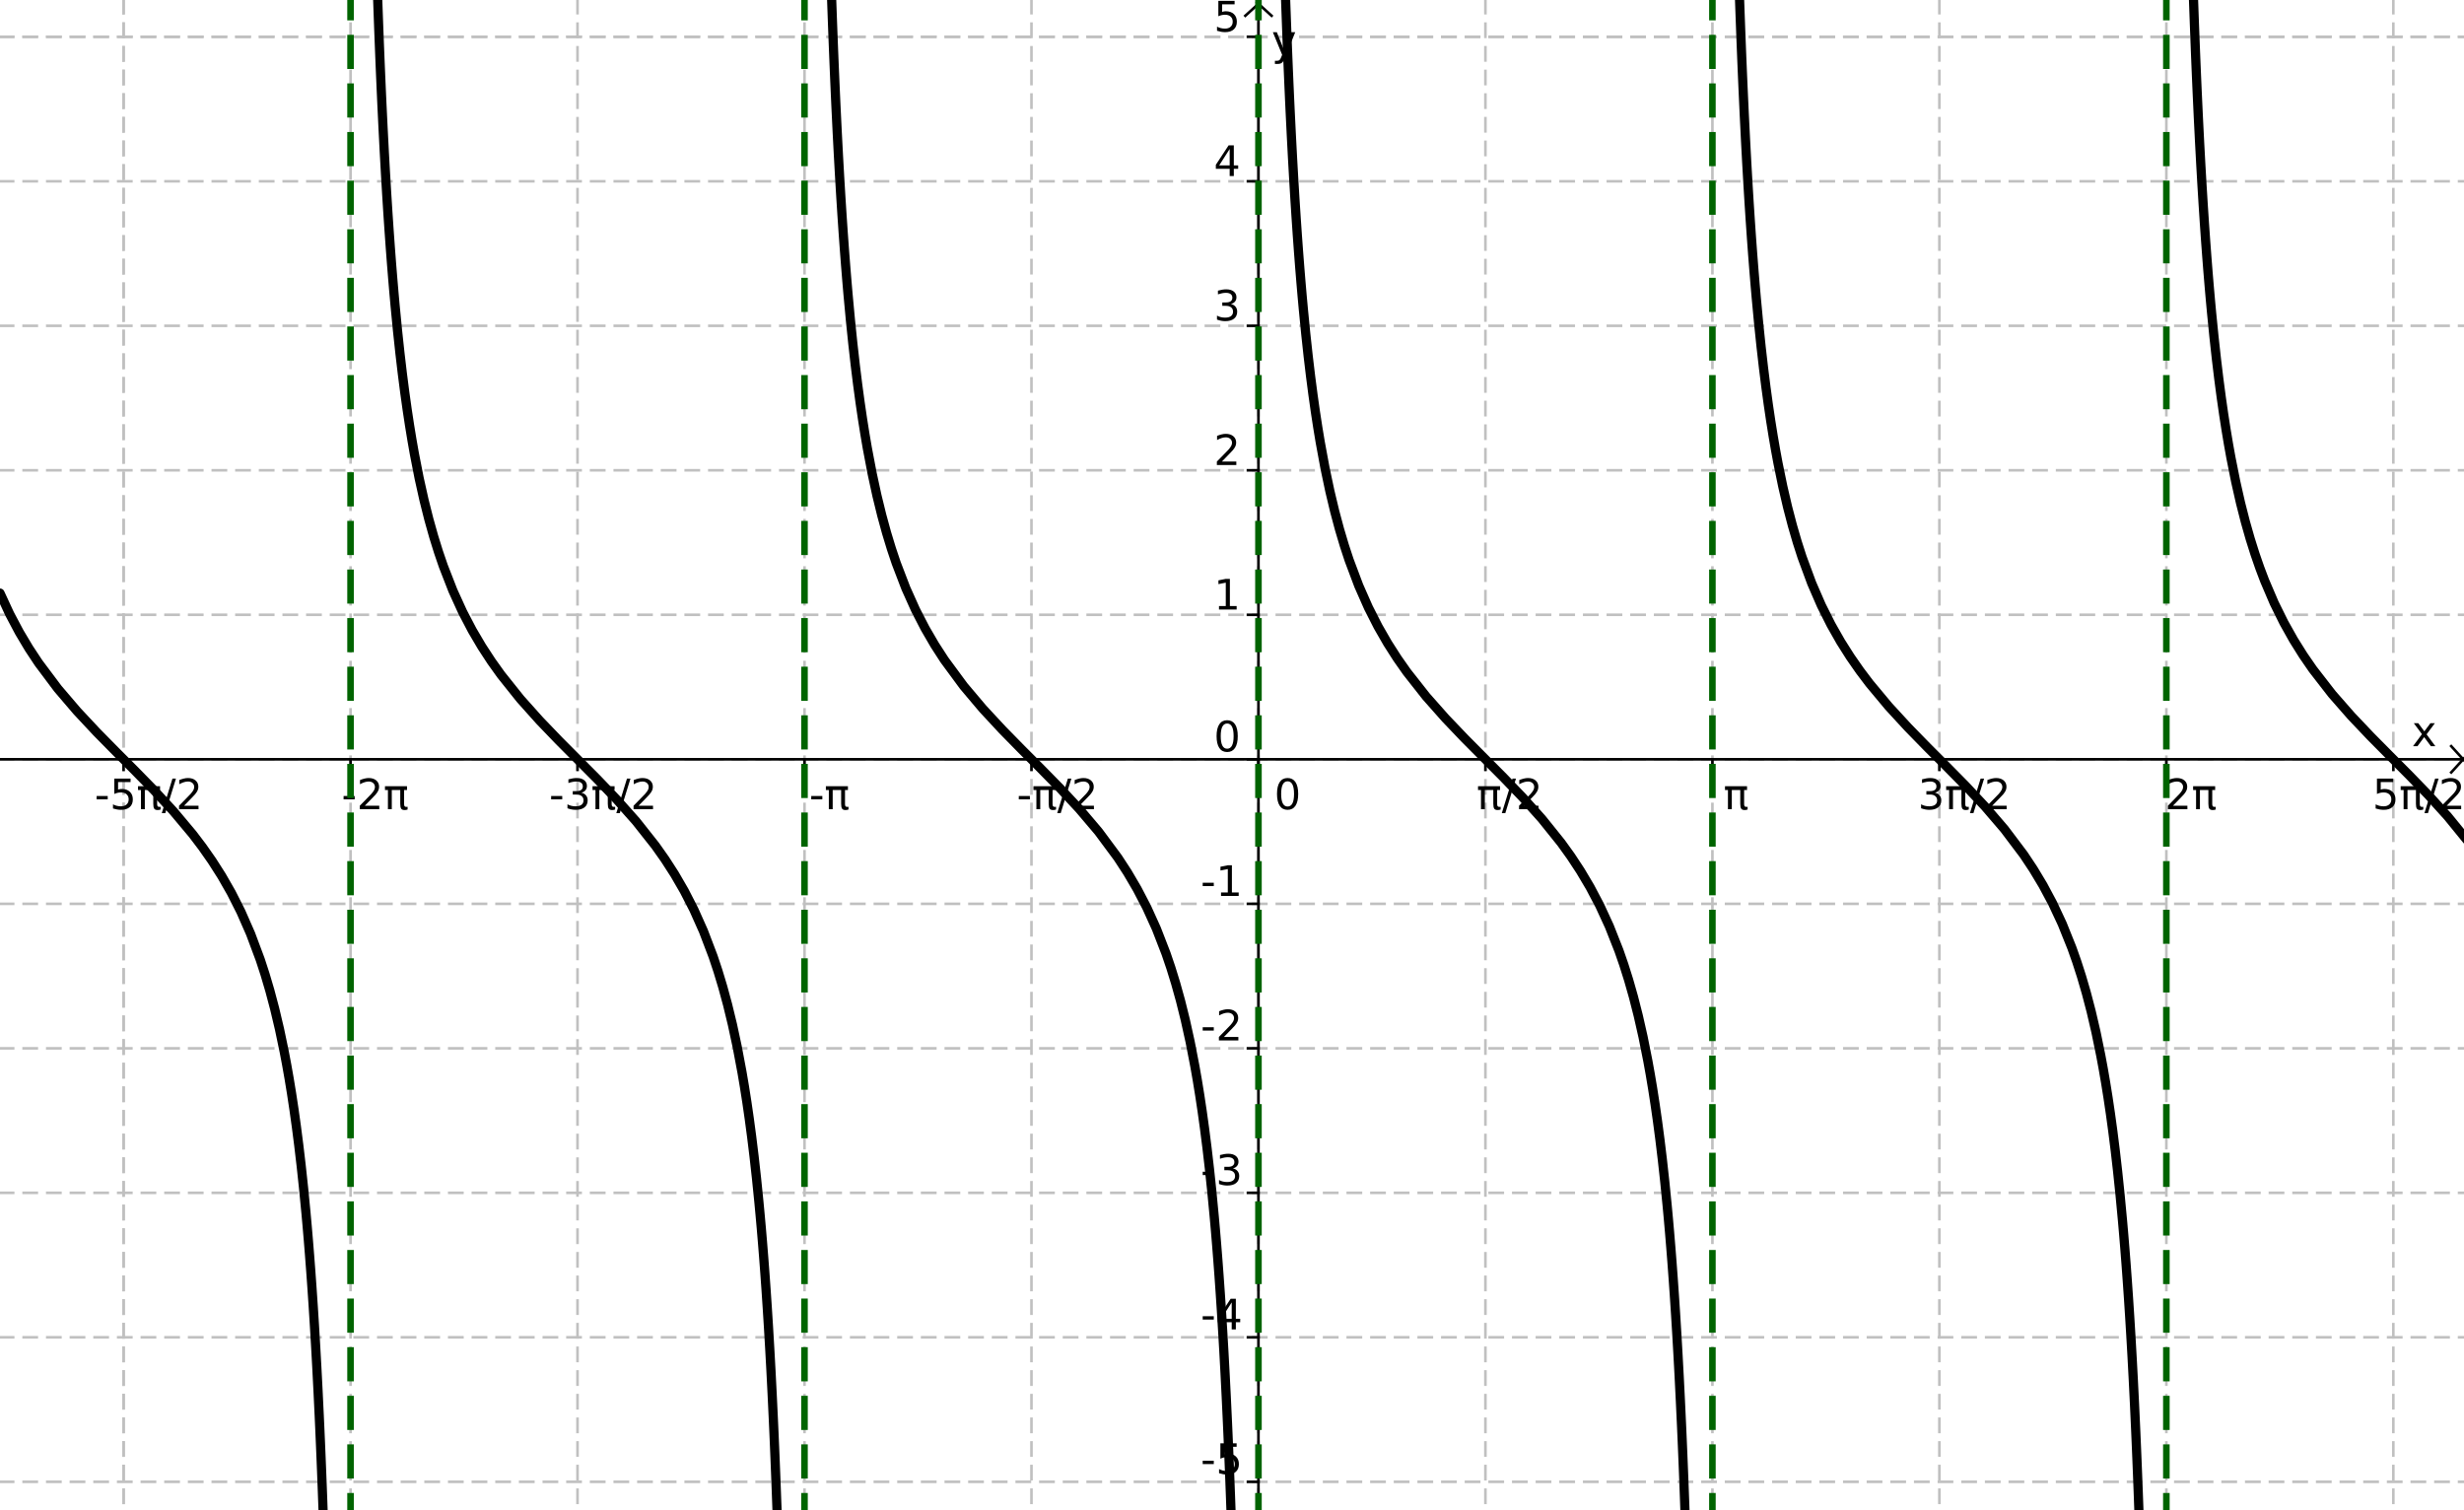 <?xml version="1.0" standalone="no"?>

<svg 
     version="1.1"
     baseProfile="full"
     xmlns="http://www.w3.org/2000/svg"
     xmlns:xlink="http://www.w3.org/1999/xlink"
     xmlns:ev="http://www.w3.org/2001/xml-events"
     x="0px"
     y="0px"
     width="483px"
     height="296px"
     viewBox="0 0 483 296"
     >
<rect x="0" y="0" width="483" height="296" fill="#808080" stroke="none"/>
<title></title>
<desc>Creator: FreeHEP Graphics2D Driver Producer: geogebra.export.SVGExtensions Revision: 12753  Source:  Date: Domingo, 12 de Abril de 2015 12h10min23s BRT</desc>
<g stroke-linejoin="miter" stroke-dashoffset="0" stroke-dasharray="none" stroke-width="1" stroke-miterlimit="10" stroke-linecap="square">
<g transform="matrix(0.515, 0, 0, 0.515, 0, 0)">
<g fill-opacity="1" fill-rule="nonzero" stroke="none" fill="#ffffff">
  <path d="M 0 0 L 939 0 L 939 575 L 0 575 L 0 0 z"/>
</g> <!-- drawing style -->
</g> <!-- transform -->
<g transform="matrix(0.515, 0, 0, 0.515, 0, 0)">
<g stroke-linejoin="round" stroke-dasharray="5,4" stroke-linecap="butt" fill="none" stroke-opacity="1" stroke="#c0c0c0">
  <path d="M 47.031 0 L 47.031 575"/>
</g> <!-- drawing style -->
</g> <!-- transform -->
<g transform="matrix(0.515, 0, 0, 0.515, 0, 0)">
<g stroke-linejoin="round" stroke-dasharray="5,4" stroke-linecap="butt" fill="none" stroke-opacity="1" stroke="#c0c0c0">
  <path d="M 47.031 0 L 47.031 575"/>
</g> <!-- drawing style -->
</g> <!-- transform -->
<g transform="matrix(0.515, 0, 0, 0.515, 0, 0)">
<g stroke-linejoin="round" stroke-dasharray="5,4" stroke-linecap="butt" fill="none" stroke-opacity="1" stroke="#c0c0c0">
  <path d="M 133.425 0 L 133.425 575"/>
</g> <!-- drawing style -->
</g> <!-- transform -->
<g transform="matrix(0.515, 0, 0, 0.515, 0, 0)">
<g stroke-linejoin="round" stroke-dasharray="5,4" stroke-linecap="butt" fill="none" stroke-opacity="1" stroke="#c0c0c0">
  <path d="M 219.819 0 L 219.819 575"/>
</g> <!-- drawing style -->
</g> <!-- transform -->
<g transform="matrix(0.515, 0, 0, 0.515, 0, 0)">
<g stroke-linejoin="round" stroke-dasharray="5,4" stroke-linecap="butt" fill="none" stroke-opacity="1" stroke="#c0c0c0">
  <path d="M 306.212 0 L 306.212 575"/>
</g> <!-- drawing style -->
</g> <!-- transform -->
<g transform="matrix(0.515, 0, 0, 0.515, 0, 0)">
<g stroke-linejoin="round" stroke-dasharray="5,4" stroke-linecap="butt" fill="none" stroke-opacity="1" stroke="#c0c0c0">
  <path d="M 392.606 0 L 392.606 575"/>
</g> <!-- drawing style -->
</g> <!-- transform -->
<g transform="matrix(0.515, 0, 0, 0.515, 0, 0)">
<g stroke-linejoin="round" stroke-dasharray="5,4" stroke-linecap="butt" fill="none" stroke-opacity="1" stroke="#c0c0c0">
  <path d="M 479 0 L 479 575"/>
</g> <!-- drawing style -->
</g> <!-- transform -->
<g transform="matrix(0.515, 0, 0, 0.515, 0, 0)">
<g stroke-linejoin="round" stroke-dasharray="5,4" stroke-linecap="butt" fill="none" stroke-opacity="1" stroke="#c0c0c0">
  <path d="M 565.394 0 L 565.394 575"/>
</g> <!-- drawing style -->
</g> <!-- transform -->
<g transform="matrix(0.515, 0, 0, 0.515, 0, 0)">
<g stroke-linejoin="round" stroke-dasharray="5,4" stroke-linecap="butt" fill="none" stroke-opacity="1" stroke="#c0c0c0">
  <path d="M 651.788 0 L 651.788 575"/>
</g> <!-- drawing style -->
</g> <!-- transform -->
<g transform="matrix(0.515, 0, 0, 0.515, 0, 0)">
<g stroke-linejoin="round" stroke-dasharray="5,4" stroke-linecap="butt" fill="none" stroke-opacity="1" stroke="#c0c0c0">
  <path d="M 738.181 0 L 738.181 575"/>
</g> <!-- drawing style -->
</g> <!-- transform -->
<g transform="matrix(0.515, 0, 0, 0.515, 0, 0)">
<g stroke-linejoin="round" stroke-dasharray="5,4" stroke-linecap="butt" fill="none" stroke-opacity="1" stroke="#c0c0c0">
  <path d="M 824.575 0 L 824.575 575"/>
</g> <!-- drawing style -->
</g> <!-- transform -->
<g transform="matrix(0.515, 0, 0, 0.515, 0, 0)">
<g stroke-linejoin="round" stroke-dasharray="5,4" stroke-linecap="butt" fill="none" stroke-opacity="1" stroke="#c0c0c0">
  <path d="M 910.969 0 L 910.969 575"/>
</g> <!-- drawing style -->
</g> <!-- transform -->
<g transform="matrix(0.515, 0, 0, 0.515, 0, 0)">
<g stroke-linejoin="round" stroke-dasharray="5,4" stroke-linecap="butt" fill="none" stroke-opacity="1" stroke="#c0c0c0">
  <path d="M 0 14 L 939 14"/>
</g> <!-- drawing style -->
</g> <!-- transform -->
<g transform="matrix(0.515, 0, 0, 0.515, 0, 0)">
<g stroke-linejoin="round" stroke-dasharray="5,4" stroke-linecap="butt" fill="none" stroke-opacity="1" stroke="#c0c0c0">
  <path d="M 0 14 L 939 14"/>
</g> <!-- drawing style -->
</g> <!-- transform -->
<g transform="matrix(0.515, 0, 0, 0.515, 0, 0)">
<g stroke-linejoin="round" stroke-dasharray="5,4" stroke-linecap="butt" fill="none" stroke-opacity="1" stroke="#c0c0c0">
  <path d="M 0 69 L 939 69"/>
</g> <!-- drawing style -->
</g> <!-- transform -->
<g transform="matrix(0.515, 0, 0, 0.515, 0, 0)">
<g stroke-linejoin="round" stroke-dasharray="5,4" stroke-linecap="butt" fill="none" stroke-opacity="1" stroke="#c0c0c0">
  <path d="M 0 124 L 939 124"/>
</g> <!-- drawing style -->
</g> <!-- transform -->
<g transform="matrix(0.515, 0, 0, 0.515, 0, 0)">
<g stroke-linejoin="round" stroke-dasharray="5,4" stroke-linecap="butt" fill="none" stroke-opacity="1" stroke="#c0c0c0">
  <path d="M 0 179 L 939 179"/>
</g> <!-- drawing style -->
</g> <!-- transform -->
<g transform="matrix(0.515, 0, 0, 0.515, 0, 0)">
<g stroke-linejoin="round" stroke-dasharray="5,4" stroke-linecap="butt" fill="none" stroke-opacity="1" stroke="#c0c0c0">
  <path d="M 0 234 L 939 234"/>
</g> <!-- drawing style -->
</g> <!-- transform -->
<g transform="matrix(0.515, 0, 0, 0.515, 0, 0)">
<g stroke-linejoin="round" stroke-dasharray="5,4" stroke-linecap="butt" fill="none" stroke-opacity="1" stroke="#c0c0c0">
  <path d="M 0 289 L 939 289"/>
</g> <!-- drawing style -->
</g> <!-- transform -->
<g transform="matrix(0.515, 0, 0, 0.515, 0, 0)">
<g stroke-linejoin="round" stroke-dasharray="5,4" stroke-linecap="butt" fill="none" stroke-opacity="1" stroke="#c0c0c0">
  <path d="M 0 344 L 939 344"/>
</g> <!-- drawing style -->
</g> <!-- transform -->
<g transform="matrix(0.515, 0, 0, 0.515, 0, 0)">
<g stroke-linejoin="round" stroke-dasharray="5,4" stroke-linecap="butt" fill="none" stroke-opacity="1" stroke="#c0c0c0">
  <path d="M 0 399 L 939 399"/>
</g> <!-- drawing style -->
</g> <!-- transform -->
<g transform="matrix(0.515, 0, 0, 0.515, 0, 0)">
<g stroke-linejoin="round" stroke-dasharray="5,4" stroke-linecap="butt" fill="none" stroke-opacity="1" stroke="#c0c0c0">
  <path d="M 0 454 L 939 454"/>
</g> <!-- drawing style -->
</g> <!-- transform -->
<g transform="matrix(0.515, 0, 0, 0.515, 0, 0)">
<g stroke-linejoin="round" stroke-dasharray="5,4" stroke-linecap="butt" fill="none" stroke-opacity="1" stroke="#c0c0c0">
  <path d="M 0 509 L 939 509"/>
</g> <!-- drawing style -->
</g> <!-- transform -->
<g transform="matrix(0.515, 0, 0, 0.515, 0, 0)">
<g stroke-linejoin="round" stroke-dasharray="5,4" stroke-linecap="butt" fill="none" stroke-opacity="1" stroke="#c0c0c0">
  <path d="M 0 564 L 939 564"/>
</g> <!-- drawing style -->
</g> <!-- transform -->
<g transform="matrix(0.515, 0, 0, 0.515, 0, 0)">
<g fill-opacity="1" fill-rule="nonzero" stroke="none" fill="#000000">
  <path d="M 926.781 275.25 L 923.625 279.5 L 926.953 284 L 925.25 284 L 922.703 280.562 L 920.156 284 L 918.469 284 L 921.859 279.422 L 918.75 275.25 L 920.453 275.25 L 922.766 278.359 L 925.094 275.25 L 926.781 275.25 z"/>
</g> <!-- drawing style -->
</g> <!-- transform -->
<g transform="matrix(0.515, 0, 0, 0.515, 0, 0)">
<g fill-opacity="1" fill-rule="nonzero" stroke="none" fill="#000000">
  <path d="M 36.781 302.969 L 41 302.969 L 41 304.25 L 36.781 304.25 L 36.781 302.969 z M 43.508 296.328 L 49.695 296.328 L 49.695 297.656 L 44.945 297.656 L 44.945 300.516 Q 45.289 300.406 45.633 300.344 Q 45.977 300.281 46.32 300.281 Q 48.273 300.281 49.414 301.352 Q 50.555 302.422 50.555 304.25 Q 50.555 306.141 49.383 307.188 Q 48.211 308.234 46.086 308.234 Q 45.352 308.234 44.586 308.102 Q 43.82 307.969 43.008 307.719 L 43.008 306.141 Q 43.711 306.516 44.461 306.703 Q 45.211 306.891 46.055 306.891 Q 47.398 306.891 48.188 306.18 Q 48.977 305.469 48.977 304.25 Q 48.977 303.031 48.188 302.32 Q 47.398 301.609 46.055 301.609 Q 45.414 301.609 44.789 301.75 Q 44.164 301.891 43.508 302.188 L 43.508 296.328 z M 52.531 299.25 L 60.922 299.25 L 60.922 300.688 L 59.812 300.688 L 59.812 306.062 Q 59.812 306.625 60.008 306.867 Q 60.203 307.109 60.625 307.109 Q 60.75 307.109 60.922 307.094 Q 61.094 307.078 61.141 307.062 L 61.141 308.109 Q 60.875 308.219 60.586 308.266 Q 60.297 308.312 60 308.312 Q 59.062 308.312 58.703 307.797 Q 58.344 307.281 58.344 305.906 L 58.344 300.688 L 55.125 300.688 L 55.125 308 L 53.656 308 L 53.656 300.688 L 52.531 300.688 L 52.531 299.25 z M 65.648 296.328 L 66.977 296.328 L 62.914 309.484 L 61.586 309.484 L 65.648 296.328 z M 70.055 306.672 L 75.555 306.672 L 75.555 308 L 68.148 308 L 68.148 306.672 Q 69.055 305.734 70.602 304.172 Q 72.148 302.609 72.555 302.156 Q 73.305 301.297 73.609 300.711 Q 73.914 300.125 73.914 299.547 Q 73.914 298.625 73.258 298.039 Q 72.602 297.453 71.555 297.453 Q 70.82 297.453 69.992 297.711 Q 69.164 297.969 68.227 298.484 L 68.227 296.891 Q 69.18 296.516 70.008 296.32 Q 70.836 296.125 71.523 296.125 Q 73.336 296.125 74.414 297.031 Q 75.492 297.938 75.492 299.453 Q 75.492 300.172 75.227 300.812 Q 74.961 301.453 74.242 302.328 Q 74.055 302.562 73.008 303.641 Q 71.961 304.719 70.055 306.672 z"/>
</g> <!-- drawing style -->
</g> <!-- transform -->
<g transform="matrix(0.515, 0, 0, 0.515, 0, 0)">
<g stroke-linecap="butt" fill="none" stroke-opacity="1" stroke="#000000">
  <path d="M 47.031 289 L 47.031 293"/>
</g> <!-- drawing style -->
</g> <!-- transform -->
<g transform="matrix(0.515, 0, 0, 0.515, 0, 0)">
<g fill-opacity="1" fill-rule="nonzero" stroke="none" fill="#000000">
  <path d="M 130.781 302.969 L 135 302.969 L 135 304.25 L 130.781 304.25 L 130.781 302.969 z M 138.852 306.672 L 144.352 306.672 L 144.352 308 L 136.945 308 L 136.945 306.672 Q 137.852 305.734 139.398 304.172 Q 140.945 302.609 141.352 302.156 Q 142.102 301.297 142.406 300.711 Q 142.711 300.125 142.711 299.547 Q 142.711 298.625 142.055 298.039 Q 141.398 297.453 140.352 297.453 Q 139.617 297.453 138.789 297.711 Q 137.961 297.969 137.023 298.484 L 137.023 296.891 Q 137.977 296.516 138.805 296.32 Q 139.633 296.125 140.32 296.125 Q 142.133 296.125 143.211 297.031 Q 144.289 297.938 144.289 299.453 Q 144.289 300.172 144.023 300.812 Q 143.758 301.453 143.039 302.328 Q 142.852 302.562 141.805 303.641 Q 140.758 304.719 138.852 306.672 z M 146.531 299.25 L 154.922 299.25 L 154.922 300.688 L 153.812 300.688 L 153.812 306.062 Q 153.812 306.625 154.008 306.867 Q 154.203 307.109 154.625 307.109 Q 154.75 307.109 154.922 307.094 Q 155.094 307.078 155.141 307.062 L 155.141 308.109 Q 154.875 308.219 154.586 308.266 Q 154.297 308.312 154 308.312 Q 153.062 308.312 152.703 307.797 Q 152.344 307.281 152.344 305.906 L 152.344 300.688 L 149.125 300.688 L 149.125 308 L 147.656 308 L 147.656 300.688 L 146.531 300.688 L 146.531 299.25 z"/>
</g> <!-- drawing style -->
</g> <!-- transform -->
<g transform="matrix(0.515, 0, 0, 0.515, 0, 0)">
<g stroke-linecap="butt" fill="none" stroke-opacity="1" stroke="#000000">
  <path d="M 133.425 289 L 133.425 293"/>
</g> <!-- drawing style -->
</g> <!-- transform -->
<g transform="matrix(0.515, 0, 0, 0.515, 0, 0)">
<g fill-opacity="1" fill-rule="nonzero" stroke="none" fill="#000000">
  <path d="M 209.781 302.969 L 214 302.969 L 214 304.25 L 209.781 304.25 L 209.781 302.969 z M 221.273 301.703 Q 222.398 301.953 223.039 302.719 Q 223.68 303.484 223.68 304.609 Q 223.68 306.328 222.492 307.281 Q 221.305 308.234 219.117 308.234 Q 218.383 308.234 217.602 308.086 Q 216.82 307.938 215.992 307.641 L 215.992 306.125 Q 216.648 306.5 217.43 306.695 Q 218.211 306.891 219.07 306.891 Q 220.555 306.891 221.328 306.305 Q 222.102 305.719 222.102 304.609 Q 222.102 303.578 221.383 302.992 Q 220.664 302.406 219.367 302.406 L 218.008 302.406 L 218.008 301.109 L 219.43 301.109 Q 220.602 301.109 221.219 300.648 Q 221.836 300.188 221.836 299.312 Q 221.836 298.406 221.195 297.93 Q 220.555 297.453 219.367 297.453 Q 218.727 297.453 217.984 297.594 Q 217.242 297.734 216.352 298.031 L 216.352 296.625 Q 217.242 296.375 218.031 296.25 Q 218.82 296.125 219.508 296.125 Q 221.305 296.125 222.352 296.938 Q 223.398 297.75 223.398 299.141 Q 223.398 300.109 222.844 300.781 Q 222.289 301.453 221.273 301.703 z M 225.531 299.25 L 233.922 299.25 L 233.922 300.688 L 232.812 300.688 L 232.812 306.062 Q 232.812 306.625 233.008 306.867 Q 233.203 307.109 233.625 307.109 Q 233.75 307.109 233.922 307.094 Q 234.094 307.078 234.141 307.062 L 234.141 308.109 Q 233.875 308.219 233.586 308.266 Q 233.297 308.312 233 308.312 Q 232.062 308.312 231.703 307.797 Q 231.344 307.281 231.344 305.906 L 231.344 300.688 L 228.125 300.688 L 228.125 308 L 226.656 308 L 226.656 300.688 L 225.531 300.688 L 225.531 299.25 z M 238.648 296.328 L 239.977 296.328 L 235.914 309.484 L 234.586 309.484 L 238.648 296.328 z M 243.055 306.672 L 248.555 306.672 L 248.555 308 L 241.148 308 L 241.148 306.672 Q 242.055 305.734 243.602 304.172 Q 245.148 302.609 245.555 302.156 Q 246.305 301.297 246.609 300.711 Q 246.914 300.125 246.914 299.547 Q 246.914 298.625 246.258 298.039 Q 245.602 297.453 244.555 297.453 Q 243.82 297.453 242.992 297.711 Q 242.164 297.969 241.227 298.484 L 241.227 296.891 Q 242.18 296.516 243.008 296.32 Q 243.836 296.125 244.523 296.125 Q 246.336 296.125 247.414 297.031 Q 248.492 297.938 248.492 299.453 Q 248.492 300.172 248.227 300.812 Q 247.961 301.453 247.242 302.328 Q 247.055 302.562 246.008 303.641 Q 244.961 304.719 243.055 306.672 z"/>
</g> <!-- drawing style -->
</g> <!-- transform -->
<g transform="matrix(0.515, 0, 0, 0.515, 0, 0)">
<g stroke-linecap="butt" fill="none" stroke-opacity="1" stroke="#000000">
  <path d="M 219.819 289 L 219.819 293"/>
</g> <!-- drawing style -->
</g> <!-- transform -->
<g transform="matrix(0.515, 0, 0, 0.515, 0, 0)">
<g fill-opacity="1" fill-rule="nonzero" stroke="none" fill="#000000">
  <path d="M 308.781 302.969 L 313 302.969 L 313 304.25 L 308.781 304.25 L 308.781 302.969 z M 314.352 299.25 L 322.742 299.25 L 322.742 300.688 L 321.633 300.688 L 321.633 306.062 Q 321.633 306.625 321.828 306.867 Q 322.023 307.109 322.445 307.109 Q 322.57 307.109 322.742 307.094 Q 322.914 307.078 322.961 307.062 L 322.961 308.109 Q 322.695 308.219 322.406 308.266 Q 322.117 308.312 321.82 308.312 Q 320.883 308.312 320.523 307.797 Q 320.164 307.281 320.164 305.906 L 320.164 300.688 L 316.945 300.688 L 316.945 308 L 315.477 308 L 315.477 300.688 L 314.352 300.688 L 314.352 299.25 z"/>
</g> <!-- drawing style -->
</g> <!-- transform -->
<g transform="matrix(0.515, 0, 0, 0.515, 0, 0)">
<g stroke-linecap="butt" fill="none" stroke-opacity="1" stroke="#000000">
  <path d="M 306.212 289 L 306.212 293"/>
</g> <!-- drawing style -->
</g> <!-- transform -->
<g transform="matrix(0.515, 0, 0, 0.515, 0, 0)">
<g fill-opacity="1" fill-rule="nonzero" stroke="none" fill="#000000">
  <path d="M 387.781 302.969 L 392 302.969 L 392 304.25 L 387.781 304.25 L 387.781 302.969 z M 393.352 299.25 L 401.742 299.25 L 401.742 300.688 L 400.633 300.688 L 400.633 306.062 Q 400.633 306.625 400.828 306.867 Q 401.023 307.109 401.445 307.109 Q 401.57 307.109 401.742 307.094 Q 401.914 307.078 401.961 307.062 L 401.961 308.109 Q 401.695 308.219 401.406 308.266 Q 401.117 308.312 400.82 308.312 Q 399.883 308.312 399.523 307.797 Q 399.164 307.281 399.164 305.906 L 399.164 300.688 L 395.945 300.688 L 395.945 308 L 394.477 308 L 394.477 300.688 L 393.352 300.688 L 393.352 299.25 z M 406.469 296.328 L 407.797 296.328 L 403.734 309.484 L 402.406 309.484 L 406.469 296.328 z M 410.875 306.672 L 416.375 306.672 L 416.375 308 L 408.969 308 L 408.969 306.672 Q 409.875 305.734 411.422 304.172 Q 412.969 302.609 413.375 302.156 Q 414.125 301.297 414.43 300.711 Q 414.734 300.125 414.734 299.547 Q 414.734 298.625 414.078 298.039 Q 413.422 297.453 412.375 297.453 Q 411.641 297.453 410.812 297.711 Q 409.984 297.969 409.047 298.484 L 409.047 296.891 Q 410 296.516 410.828 296.32 Q 411.656 296.125 412.344 296.125 Q 414.156 296.125 415.234 297.031 Q 416.312 297.938 416.312 299.453 Q 416.312 300.172 416.047 300.812 Q 415.781 301.453 415.062 302.328 Q 414.875 302.562 413.828 303.641 Q 412.781 304.719 410.875 306.672 z"/>
</g> <!-- drawing style -->
</g> <!-- transform -->
<g transform="matrix(0.515, 0, 0, 0.515, 0, 0)">
<g stroke-linecap="butt" fill="none" stroke-opacity="1" stroke="#000000">
  <path d="M 392.606 289 L 392.606 293"/>
</g> <!-- drawing style -->
</g> <!-- transform -->
<g transform="matrix(0.515, 0, 0, 0.515, 0, 0)">
<g fill-opacity="1" fill-rule="nonzero" stroke="none" fill="#000000">
  <path d="M 490.094 297.375 Q 488.875 297.375 488.258 298.57 Q 487.641 299.766 487.641 302.172 Q 487.641 304.578 488.258 305.773 Q 488.875 306.969 490.094 306.969 Q 491.312 306.969 491.93 305.773 Q 492.547 304.578 492.547 302.172 Q 492.547 299.766 491.93 298.57 Q 491.312 297.375 490.094 297.375 z M 490.094 296.125 Q 492.047 296.125 493.086 297.672 Q 494.125 299.219 494.125 302.172 Q 494.125 305.125 493.086 306.68 Q 492.047 308.234 490.094 308.234 Q 488.125 308.234 487.094 306.68 Q 486.062 305.125 486.062 302.172 Q 486.062 299.219 487.094 297.672 Q 488.125 296.125 490.094 296.125 z"/>
</g> <!-- drawing style -->
</g> <!-- transform -->
<g transform="matrix(0.515, 0, 0, 0.515, 0, 0)">
<g stroke-linecap="butt" fill="none" stroke-opacity="1" stroke="#000000">
  <path d="M 479 289 L 479 293"/>
</g> <!-- drawing style -->
</g> <!-- transform -->
<g transform="matrix(0.515, 0, 0, 0.515, 0, 0)">
<g fill-opacity="1" fill-rule="nonzero" stroke="none" fill="#000000">
  <path d="M 562.578 299.25 L 570.969 299.25 L 570.969 300.688 L 569.859 300.688 L 569.859 306.062 Q 569.859 306.625 570.055 306.867 Q 570.25 307.109 570.672 307.109 Q 570.797 307.109 570.969 307.094 Q 571.141 307.078 571.188 307.062 L 571.188 308.109 Q 570.922 308.219 570.633 308.266 Q 570.344 308.312 570.047 308.312 Q 569.109 308.312 568.75 307.797 Q 568.391 307.281 568.391 305.906 L 568.391 300.688 L 565.172 300.688 L 565.172 308 L 563.703 308 L 563.703 300.688 L 562.578 300.688 L 562.578 299.25 z M 575.695 296.328 L 577.023 296.328 L 572.961 309.484 L 571.633 309.484 L 575.695 296.328 z M 580.102 306.672 L 585.602 306.672 L 585.602 308 L 578.195 308 L 578.195 306.672 Q 579.102 305.734 580.648 304.172 Q 582.195 302.609 582.602 302.156 Q 583.352 301.297 583.656 300.711 Q 583.961 300.125 583.961 299.547 Q 583.961 298.625 583.305 298.039 Q 582.648 297.453 581.602 297.453 Q 580.867 297.453 580.039 297.711 Q 579.211 297.969 578.273 298.484 L 578.273 296.891 Q 579.227 296.516 580.055 296.32 Q 580.883 296.125 581.57 296.125 Q 583.383 296.125 584.461 297.031 Q 585.539 297.938 585.539 299.453 Q 585.539 300.172 585.273 300.812 Q 585.008 301.453 584.289 302.328 Q 584.102 302.562 583.055 303.641 Q 582.008 304.719 580.102 306.672 z"/>
</g> <!-- drawing style -->
</g> <!-- transform -->
<g transform="matrix(0.515, 0, 0, 0.515, 0, 0)">
<g stroke-linecap="butt" fill="none" stroke-opacity="1" stroke="#000000">
  <path d="M 565.394 289 L 565.394 293"/>
</g> <!-- drawing style -->
</g> <!-- transform -->
<g transform="matrix(0.515, 0, 0, 0.515, 0, 0)">
<g fill-opacity="1" fill-rule="nonzero" stroke="none" fill="#000000">
  <path d="M 656.578 299.25 L 664.969 299.25 L 664.969 300.688 L 663.859 300.688 L 663.859 306.062 Q 663.859 306.625 664.055 306.867 Q 664.25 307.109 664.672 307.109 Q 664.797 307.109 664.969 307.094 Q 665.141 307.078 665.188 307.062 L 665.188 308.109 Q 664.922 308.219 664.633 308.266 Q 664.344 308.312 664.047 308.312 Q 663.109 308.312 662.75 307.797 Q 662.391 307.281 662.391 305.906 L 662.391 300.688 L 659.172 300.688 L 659.172 308 L 657.703 308 L 657.703 300.688 L 656.578 300.688 L 656.578 299.25 z"/>
</g> <!-- drawing style -->
</g> <!-- transform -->
<g transform="matrix(0.515, 0, 0, 0.515, 0, 0)">
<g stroke-linecap="butt" fill="none" stroke-opacity="1" stroke="#000000">
  <path d="M 651.788 289 L 651.788 293"/>
</g> <!-- drawing style -->
</g> <!-- transform -->
<g transform="matrix(0.515, 0, 0, 0.515, 0, 0)">
<g fill-opacity="1" fill-rule="nonzero" stroke="none" fill="#000000">
  <path d="M 736.5 301.703 Q 737.625 301.953 738.266 302.719 Q 738.906 303.484 738.906 304.609 Q 738.906 306.328 737.719 307.281 Q 736.531 308.234 734.344 308.234 Q 733.609 308.234 732.828 308.086 Q 732.047 307.938 731.219 307.641 L 731.219 306.125 Q 731.875 306.5 732.656 306.695 Q 733.438 306.891 734.297 306.891 Q 735.781 306.891 736.555 306.305 Q 737.328 305.719 737.328 304.609 Q 737.328 303.578 736.609 302.992 Q 735.891 302.406 734.594 302.406 L 733.234 302.406 L 733.234 301.109 L 734.656 301.109 Q 735.828 301.109 736.445 300.648 Q 737.062 300.188 737.062 299.312 Q 737.062 298.406 736.422 297.93 Q 735.781 297.453 734.594 297.453 Q 733.953 297.453 733.211 297.594 Q 732.469 297.734 731.578 298.031 L 731.578 296.625 Q 732.469 296.375 733.258 296.25 Q 734.047 296.125 734.734 296.125 Q 736.531 296.125 737.578 296.938 Q 738.625 297.75 738.625 299.141 Q 738.625 300.109 738.07 300.781 Q 737.516 301.453 736.5 301.703 z M 740.758 299.25 L 749.148 299.25 L 749.148 300.688 L 748.039 300.688 L 748.039 306.062 Q 748.039 306.625 748.234 306.867 Q 748.43 307.109 748.852 307.109 Q 748.977 307.109 749.148 307.094 Q 749.32 307.078 749.367 307.062 L 749.367 308.109 Q 749.102 308.219 748.812 308.266 Q 748.523 308.312 748.227 308.312 Q 747.289 308.312 746.93 307.797 Q 746.57 307.281 746.57 305.906 L 746.57 300.688 L 743.352 300.688 L 743.352 308 L 741.883 308 L 741.883 300.688 L 740.758 300.688 L 740.758 299.25 z M 753.875 296.328 L 755.203 296.328 L 751.141 309.484 L 749.812 309.484 L 753.875 296.328 z M 758.281 306.672 L 763.781 306.672 L 763.781 308 L 756.375 308 L 756.375 306.672 Q 757.281 305.734 758.828 304.172 Q 760.375 302.609 760.781 302.156 Q 761.531 301.297 761.836 300.711 Q 762.141 300.125 762.141 299.547 Q 762.141 298.625 761.484 298.039 Q 760.828 297.453 759.781 297.453 Q 759.047 297.453 758.219 297.711 Q 757.391 297.969 756.453 298.484 L 756.453 296.891 Q 757.406 296.516 758.234 296.32 Q 759.062 296.125 759.75 296.125 Q 761.562 296.125 762.641 297.031 Q 763.719 297.938 763.719 299.453 Q 763.719 300.172 763.453 300.812 Q 763.188 301.453 762.469 302.328 Q 762.281 302.562 761.234 303.641 Q 760.188 304.719 758.281 306.672 z"/>
</g> <!-- drawing style -->
</g> <!-- transform -->
<g transform="matrix(0.515, 0, 0, 0.515, 0, 0)">
<g stroke-linecap="butt" fill="none" stroke-opacity="1" stroke="#000000">
  <path d="M 738.181 289 L 738.181 293"/>
</g> <!-- drawing style -->
</g> <!-- transform -->
<g transform="matrix(0.515, 0, 0, 0.515, 0, 0)">
<g fill-opacity="1" fill-rule="nonzero" stroke="none" fill="#000000">
  <path d="M 827.078 306.672 L 832.578 306.672 L 832.578 308 L 825.172 308 L 825.172 306.672 Q 826.078 305.734 827.625 304.172 Q 829.172 302.609 829.578 302.156 Q 830.328 301.297 830.633 300.711 Q 830.938 300.125 830.938 299.547 Q 830.938 298.625 830.281 298.039 Q 829.625 297.453 828.578 297.453 Q 827.844 297.453 827.016 297.711 Q 826.188 297.969 825.25 298.484 L 825.25 296.891 Q 826.203 296.516 827.031 296.32 Q 827.859 296.125 828.547 296.125 Q 830.359 296.125 831.438 297.031 Q 832.516 297.938 832.516 299.453 Q 832.516 300.172 832.25 300.812 Q 831.984 301.453 831.266 302.328 Q 831.078 302.562 830.031 303.641 Q 828.984 304.719 827.078 306.672 z M 834.758 299.25 L 843.148 299.25 L 843.148 300.688 L 842.039 300.688 L 842.039 306.062 Q 842.039 306.625 842.234 306.867 Q 842.43 307.109 842.852 307.109 Q 842.977 307.109 843.148 307.094 Q 843.32 307.078 843.367 307.062 L 843.367 308.109 Q 843.102 308.219 842.812 308.266 Q 842.523 308.312 842.227 308.312 Q 841.289 308.312 840.93 307.797 Q 840.57 307.281 840.57 305.906 L 840.57 300.688 L 837.352 300.688 L 837.352 308 L 835.883 308 L 835.883 300.688 L 834.758 300.688 L 834.758 299.25 z"/>
</g> <!-- drawing style -->
</g> <!-- transform -->
<g transform="matrix(0.515, 0, 0, 0.515, 0, 0)">
<g stroke-linecap="butt" fill="none" stroke-opacity="1" stroke="#000000">
  <path d="M 824.575 289 L 824.575 293"/>
</g> <!-- drawing style -->
</g> <!-- transform -->
<g transform="matrix(0.515, 0, 0, 0.515, 0, 0)">
<g fill-opacity="1" fill-rule="nonzero" stroke="none" fill="#000000">
  <path d="M 904.734 296.328 L 910.922 296.328 L 910.922 297.656 L 906.172 297.656 L 906.172 300.516 Q 906.516 300.406 906.859 300.344 Q 907.203 300.281 907.547 300.281 Q 909.5 300.281 910.641 301.352 Q 911.781 302.422 911.781 304.25 Q 911.781 306.141 910.609 307.188 Q 909.438 308.234 907.312 308.234 Q 906.578 308.234 905.812 308.102 Q 905.047 307.969 904.234 307.719 L 904.234 306.141 Q 904.938 306.516 905.688 306.703 Q 906.438 306.891 907.281 306.891 Q 908.625 306.891 909.414 306.18 Q 910.203 305.469 910.203 304.25 Q 910.203 303.031 909.414 302.32 Q 908.625 301.609 907.281 301.609 Q 906.641 301.609 906.016 301.75 Q 905.391 301.891 904.734 302.188 L 904.734 296.328 z M 913.758 299.25 L 922.148 299.25 L 922.148 300.688 L 921.039 300.688 L 921.039 306.062 Q 921.039 306.625 921.234 306.867 Q 921.43 307.109 921.852 307.109 Q 921.977 307.109 922.148 307.094 Q 922.32 307.078 922.367 307.062 L 922.367 308.109 Q 922.102 308.219 921.812 308.266 Q 921.523 308.312 921.227 308.312 Q 920.289 308.312 919.93 307.797 Q 919.57 307.281 919.57 305.906 L 919.57 300.688 L 916.352 300.688 L 916.352 308 L 914.883 308 L 914.883 300.688 L 913.758 300.688 L 913.758 299.25 z M 926.875 296.328 L 928.203 296.328 L 924.141 309.484 L 922.812 309.484 L 926.875 296.328 z M 931.281 306.672 L 936.781 306.672 L 936.781 308 L 929.375 308 L 929.375 306.672 Q 930.281 305.734 931.828 304.172 Q 933.375 302.609 933.781 302.156 Q 934.531 301.297 934.836 300.711 Q 935.141 300.125 935.141 299.547 Q 935.141 298.625 934.484 298.039 Q 933.828 297.453 932.781 297.453 Q 932.047 297.453 931.219 297.711 Q 930.391 297.969 929.453 298.484 L 929.453 296.891 Q 930.406 296.516 931.234 296.32 Q 932.062 296.125 932.75 296.125 Q 934.562 296.125 935.641 297.031 Q 936.719 297.938 936.719 299.453 Q 936.719 300.172 936.453 300.812 Q 936.188 301.453 935.469 302.328 Q 935.281 302.562 934.234 303.641 Q 933.188 304.719 931.281 306.672 z"/>
</g> <!-- drawing style -->
</g> <!-- transform -->
<g transform="matrix(0.515, 0, 0, 0.515, 0, 0)">
<g stroke-linecap="butt" fill="none" stroke-opacity="1" stroke="#000000">
  <path d="M 910.969 289 L 910.969 293"/>
</g> <!-- drawing style -->
</g> <!-- transform -->
<g transform="matrix(0.515, 0, 0, 0.515, 0, 0)">
<g stroke-linecap="butt" fill="none" stroke-opacity="1" stroke="#000000">
  <path d="M 0 289 L 937 289"/>
</g> <!-- drawing style -->
</g> <!-- transform -->
<g transform="matrix(0.515, 0, 0, 0.515, 0, 0)">
<g stroke-linecap="butt" fill="none" stroke-opacity="1" stroke="#000000">
  <path d="M 938 289.5 L 933 284"/>
</g> <!-- drawing style -->
</g> <!-- transform -->
<g transform="matrix(0.515, 0, 0, 0.515, 0, 0)">
<g stroke-linecap="butt" fill="none" stroke-opacity="1" stroke="#000000">
  <path d="M 938 288.5 L 933 294"/>
</g> <!-- drawing style -->
</g> <!-- transform -->
<g transform="matrix(0.515, 0, 0, 0.515, 0, 0)">
<g fill-opacity="1" fill-rule="nonzero" stroke="none" fill="#000000">
  <path d="M 489.156 21.812 Q 488.547 23.375 487.969 23.852 Q 487.391 24.328 486.422 24.328 L 485.266 24.328 L 485.266 23.125 L 486.109 23.125 Q 486.703 23.125 487.031 22.844 Q 487.359 22.562 487.766 21.516 L 488.016 20.859 L 484.484 12.25 L 486 12.25 L 488.734 19.094 L 491.469 12.25 L 493 12.25 L 489.156 21.812 z"/>
</g> <!-- drawing style -->
</g> <!-- transform -->
<g transform="matrix(0.515, 0, 0, 0.515, 0, 0)">
<g fill-opacity="1" fill-rule="nonzero" stroke="none" fill="#000000">
  <path d="M 457.781 555.969 L 462 555.969 L 462 557.25 L 457.781 557.25 L 457.781 555.969 z M 464.508 549.328 L 470.695 549.328 L 470.695 550.656 L 465.945 550.656 L 465.945 553.516 Q 466.289 553.406 466.633 553.344 Q 466.977 553.281 467.32 553.281 Q 469.273 553.281 470.414 554.352 Q 471.555 555.422 471.555 557.25 Q 471.555 559.141 470.383 560.188 Q 469.211 561.234 467.086 561.234 Q 466.352 561.234 465.586 561.102 Q 464.82 560.969 464.008 560.719 L 464.008 559.141 Q 464.711 559.516 465.461 559.703 Q 466.211 559.891 467.055 559.891 Q 468.398 559.891 469.188 559.18 Q 469.977 558.469 469.977 557.25 Q 469.977 556.031 469.188 555.32 Q 468.398 554.609 467.055 554.609 Q 466.414 554.609 465.789 554.75 Q 465.164 554.891 464.508 555.188 L 464.508 549.328 z"/>
</g> <!-- drawing style -->
</g> <!-- transform -->
<g transform="matrix(0.515, 0, 0, 0.515, 0, 0)">
<g stroke-linecap="butt" fill="none" stroke-opacity="1" stroke="#000000">
  <path d="M 475 564 L 479 564"/>
</g> <!-- drawing style -->
</g> <!-- transform -->
<g transform="matrix(0.515, 0, 0, 0.515, 0, 0)">
<g fill-opacity="1" fill-rule="nonzero" stroke="none" fill="#000000">
  <path d="M 457.781 500.969 L 462 500.969 L 462 502.25 L 457.781 502.25 L 457.781 500.969 z M 468.82 495.703 L 464.836 501.938 L 468.82 501.938 L 468.82 495.703 z M 468.414 494.328 L 470.398 494.328 L 470.398 501.938 L 472.055 501.938 L 472.055 503.25 L 470.398 503.25 L 470.398 506 L 468.82 506 L 468.82 503.25 L 463.555 503.25 L 463.555 501.719 L 468.414 494.328 z"/>
</g> <!-- drawing style -->
</g> <!-- transform -->
<g transform="matrix(0.515, 0, 0, 0.515, 0, 0)">
<g stroke-linecap="butt" fill="none" stroke-opacity="1" stroke="#000000">
  <path d="M 475 509 L 479 509"/>
</g> <!-- drawing style -->
</g> <!-- transform -->
<g transform="matrix(0.515, 0, 0, 0.515, 0, 0)">
<g fill-opacity="1" fill-rule="nonzero" stroke="none" fill="#000000">
  <path d="M 457.781 445.969 L 462 445.969 L 462 447.25 L 457.781 447.25 L 457.781 445.969 z M 469.273 444.703 Q 470.398 444.953 471.039 445.719 Q 471.68 446.484 471.68 447.609 Q 471.68 449.328 470.492 450.281 Q 469.305 451.234 467.117 451.234 Q 466.383 451.234 465.602 451.086 Q 464.82 450.938 463.992 450.641 L 463.992 449.125 Q 464.648 449.5 465.43 449.695 Q 466.211 449.891 467.07 449.891 Q 468.555 449.891 469.328 449.305 Q 470.102 448.719 470.102 447.609 Q 470.102 446.578 469.383 445.992 Q 468.664 445.406 467.367 445.406 L 466.008 445.406 L 466.008 444.109 L 467.43 444.109 Q 468.602 444.109 469.219 443.648 Q 469.836 443.188 469.836 442.312 Q 469.836 441.406 469.195 440.93 Q 468.555 440.453 467.367 440.453 Q 466.727 440.453 465.984 440.594 Q 465.242 440.734 464.352 441.031 L 464.352 439.625 Q 465.242 439.375 466.031 439.25 Q 466.82 439.125 467.508 439.125 Q 469.305 439.125 470.352 439.938 Q 471.398 440.75 471.398 442.141 Q 471.398 443.109 470.844 443.781 Q 470.289 444.453 469.273 444.703 z"/>
</g> <!-- drawing style -->
</g> <!-- transform -->
<g transform="matrix(0.515, 0, 0, 0.515, 0, 0)">
<g stroke-linecap="butt" fill="none" stroke-opacity="1" stroke="#000000">
  <path d="M 475 454 L 479 454"/>
</g> <!-- drawing style -->
</g> <!-- transform -->
<g transform="matrix(0.515, 0, 0, 0.515, 0, 0)">
<g fill-opacity="1" fill-rule="nonzero" stroke="none" fill="#000000">
  <path d="M 457.781 390.969 L 462 390.969 L 462 392.25 L 457.781 392.25 L 457.781 390.969 z M 465.852 394.672 L 471.352 394.672 L 471.352 396 L 463.945 396 L 463.945 394.672 Q 464.852 393.734 466.398 392.172 Q 467.945 390.609 468.352 390.156 Q 469.102 389.297 469.406 388.711 Q 469.711 388.125 469.711 387.547 Q 469.711 386.625 469.055 386.039 Q 468.398 385.453 467.352 385.453 Q 466.617 385.453 465.789 385.711 Q 464.961 385.969 464.023 386.484 L 464.023 384.891 Q 464.977 384.516 465.805 384.32 Q 466.633 384.125 467.32 384.125 Q 469.133 384.125 470.211 385.031 Q 471.289 385.938 471.289 387.453 Q 471.289 388.172 471.023 388.812 Q 470.758 389.453 470.039 390.328 Q 469.852 390.562 468.805 391.641 Q 467.758 392.719 465.852 394.672 z"/>
</g> <!-- drawing style -->
</g> <!-- transform -->
<g transform="matrix(0.515, 0, 0, 0.515, 0, 0)">
<g stroke-linecap="butt" fill="none" stroke-opacity="1" stroke="#000000">
  <path d="M 475 399 L 479 399"/>
</g> <!-- drawing style -->
</g> <!-- transform -->
<g transform="matrix(0.515, 0, 0, 0.515, 0, 0)">
<g fill-opacity="1" fill-rule="nonzero" stroke="none" fill="#000000">
  <path d="M 457.781 335.969 L 462 335.969 L 462 337.25 L 457.781 337.25 L 457.781 335.969 z M 464.758 339.672 L 467.336 339.672 L 467.336 330.766 L 464.539 331.328 L 464.539 329.891 L 467.32 329.328 L 468.898 329.328 L 468.898 339.672 L 471.477 339.672 L 471.477 341 L 464.758 341 L 464.758 339.672 z"/>
</g> <!-- drawing style -->
</g> <!-- transform -->
<g transform="matrix(0.515, 0, 0, 0.515, 0, 0)">
<g stroke-linecap="butt" fill="none" stroke-opacity="1" stroke="#000000">
  <path d="M 475 344 L 479 344"/>
</g> <!-- drawing style -->
</g> <!-- transform -->
<g transform="matrix(0.515, 0, 0, 0.515, 0, 0)">
<g fill-opacity="1" fill-rule="nonzero" stroke="none" fill="#000000">
  <path d="M 467.094 275.375 Q 465.875 275.375 465.258 276.57 Q 464.641 277.766 464.641 280.172 Q 464.641 282.578 465.258 283.773 Q 465.875 284.969 467.094 284.969 Q 468.312 284.969 468.93 283.773 Q 469.547 282.578 469.547 280.172 Q 469.547 277.766 468.93 276.57 Q 468.312 275.375 467.094 275.375 z M 467.094 274.125 Q 469.047 274.125 470.086 275.672 Q 471.125 277.219 471.125 280.172 Q 471.125 283.125 470.086 284.68 Q 469.047 286.234 467.094 286.234 Q 465.125 286.234 464.094 284.68 Q 463.062 283.125 463.062 280.172 Q 463.062 277.219 464.094 275.672 Q 465.125 274.125 467.094 274.125 z"/>
</g> <!-- drawing style -->
</g> <!-- transform -->
<g transform="matrix(0.515, 0, 0, 0.515, 0, 0)">
<g stroke-linecap="butt" fill="none" stroke-opacity="1" stroke="#000000">
  <path d="M 475 289 L 479 289"/>
</g> <!-- drawing style -->
</g> <!-- transform -->
<g transform="matrix(0.515, 0, 0, 0.515, 0, 0)">
<g fill-opacity="1" fill-rule="nonzero" stroke="none" fill="#000000">
  <path d="M 463.984 230.672 L 466.562 230.672 L 466.562 221.766 L 463.766 222.328 L 463.766 220.891 L 466.547 220.328 L 468.125 220.328 L 468.125 230.672 L 470.703 230.672 L 470.703 232 L 463.984 232 L 463.984 230.672 z"/>
</g> <!-- drawing style -->
</g> <!-- transform -->
<g transform="matrix(0.515, 0, 0, 0.515, 0, 0)">
<g stroke-linecap="butt" fill="none" stroke-opacity="1" stroke="#000000">
  <path d="M 475 234 L 479 234"/>
</g> <!-- drawing style -->
</g> <!-- transform -->
<g transform="matrix(0.515, 0, 0, 0.515, 0, 0)">
<g fill-opacity="1" fill-rule="nonzero" stroke="none" fill="#000000">
  <path d="M 465.078 175.672 L 470.578 175.672 L 470.578 177 L 463.172 177 L 463.172 175.672 Q 464.078 174.734 465.625 173.172 Q 467.172 171.609 467.578 171.156 Q 468.328 170.297 468.633 169.711 Q 468.938 169.125 468.938 168.547 Q 468.938 167.625 468.281 167.039 Q 467.625 166.453 466.578 166.453 Q 465.844 166.453 465.016 166.711 Q 464.188 166.969 463.25 167.484 L 463.25 165.891 Q 464.203 165.516 465.031 165.32 Q 465.859 165.125 466.547 165.125 Q 468.359 165.125 469.438 166.031 Q 470.516 166.938 470.516 168.453 Q 470.516 169.172 470.25 169.812 Q 469.984 170.453 469.266 171.328 Q 469.078 171.562 468.031 172.641 Q 466.984 173.719 465.078 175.672 z"/>
</g> <!-- drawing style -->
</g> <!-- transform -->
<g transform="matrix(0.515, 0, 0, 0.515, 0, 0)">
<g stroke-linecap="butt" fill="none" stroke-opacity="1" stroke="#000000">
  <path d="M 475 179 L 479 179"/>
</g> <!-- drawing style -->
</g> <!-- transform -->
<g transform="matrix(0.515, 0, 0, 0.515, 0, 0)">
<g fill-opacity="1" fill-rule="nonzero" stroke="none" fill="#000000">
  <path d="M 468.5 115.703 Q 469.625 115.953 470.266 116.719 Q 470.906 117.484 470.906 118.609 Q 470.906 120.328 469.719 121.281 Q 468.531 122.234 466.344 122.234 Q 465.609 122.234 464.828 122.086 Q 464.047 121.938 463.219 121.641 L 463.219 120.125 Q 463.875 120.5 464.656 120.695 Q 465.438 120.891 466.297 120.891 Q 467.781 120.891 468.555 120.305 Q 469.328 119.719 469.328 118.609 Q 469.328 117.578 468.609 116.992 Q 467.891 116.406 466.594 116.406 L 465.234 116.406 L 465.234 115.109 L 466.656 115.109 Q 467.828 115.109 468.445 114.648 Q 469.062 114.188 469.062 113.312 Q 469.062 112.406 468.422 111.93 Q 467.781 111.453 466.594 111.453 Q 465.953 111.453 465.211 111.594 Q 464.469 111.734 463.578 112.031 L 463.578 110.625 Q 464.469 110.375 465.258 110.25 Q 466.047 110.125 466.734 110.125 Q 468.531 110.125 469.578 110.938 Q 470.625 111.75 470.625 113.141 Q 470.625 114.109 470.07 114.781 Q 469.516 115.453 468.5 115.703 z"/>
</g> <!-- drawing style -->
</g> <!-- transform -->
<g transform="matrix(0.515, 0, 0, 0.515, 0, 0)">
<g stroke-linecap="butt" fill="none" stroke-opacity="1" stroke="#000000">
  <path d="M 475 124 L 479 124"/>
</g> <!-- drawing style -->
</g> <!-- transform -->
<g transform="matrix(0.515, 0, 0, 0.515, 0, 0)">
<g fill-opacity="1" fill-rule="nonzero" stroke="none" fill="#000000">
  <path d="M 468.047 56.703 L 464.062 62.938 L 468.047 62.938 L 468.047 56.703 z M 467.641 55.328 L 469.625 55.328 L 469.625 62.938 L 471.281 62.938 L 471.281 64.25 L 469.625 64.25 L 469.625 67 L 468.047 67 L 468.047 64.25 L 462.781 64.25 L 462.781 62.719 L 467.641 55.328 z"/>
</g> <!-- drawing style -->
</g> <!-- transform -->
<g transform="matrix(0.515, 0, 0, 0.515, 0, 0)">
<g stroke-linecap="butt" fill="none" stroke-opacity="1" stroke="#000000">
  <path d="M 475 69 L 479 69"/>
</g> <!-- drawing style -->
</g> <!-- transform -->
<g transform="matrix(0.515, 0, 0, 0.515, 0, 0)">
<g fill-opacity="1" fill-rule="nonzero" stroke="none" fill="#000000">
  <path d="M 463.734 0.328 L 469.922 0.328 L 469.922 1.656 L 465.172 1.656 L 465.172 4.516 Q 465.516 4.406 465.859 4.344 Q 466.203 4.281 466.547 4.281 Q 468.5 4.281 469.641 5.352 Q 470.781 6.422 470.781 8.25 Q 470.781 10.141 469.609 11.188 Q 468.438 12.234 466.312 12.234 Q 465.578 12.234 464.812 12.102 Q 464.047 11.969 463.234 11.719 L 463.234 10.141 Q 463.938 10.516 464.688 10.703 Q 465.438 10.891 466.281 10.891 Q 467.625 10.891 468.414 10.18 Q 469.203 9.469 469.203 8.25 Q 469.203 7.031 468.414 6.32 Q 467.625 5.609 466.281 5.609 Q 465.641 5.609 465.016 5.75 Q 464.391 5.891 463.734 6.188 L 463.734 0.328 z"/>
</g> <!-- drawing style -->
</g> <!-- transform -->
<g transform="matrix(0.515, 0, 0, 0.515, 0, 0)">
<g stroke-linecap="butt" fill="none" stroke-opacity="1" stroke="#000000">
  <path d="M 475 14 L 479 14"/>
</g> <!-- drawing style -->
</g> <!-- transform -->
<g transform="matrix(0.515, 0, 0, 0.515, 0, 0)">
<g stroke-linecap="butt" fill="none" stroke-opacity="1" stroke="#000000">
  <path d="M 479 2 L 479 575"/>
</g> <!-- drawing style -->
</g> <!-- transform -->
<g transform="matrix(0.515, 0, 0, 0.515, 0, 0)">
<g stroke-linecap="butt" fill="none" stroke-opacity="1" stroke="#000000">
  <path d="M 479.5 1 L 474 6"/>
</g> <!-- drawing style -->
</g> <!-- transform -->
<g transform="matrix(0.515, 0, 0, 0.515, 0, 0)">
<g stroke-linecap="butt" fill="none" stroke-opacity="1" stroke="#000000">
  <path d="M 478.5 1 L 484 6"/>
</g> <!-- drawing style -->
</g> <!-- transform -->
<g id="misc">
</g><!-- misc -->
<g id="layer0">
<g transform="matrix(0.515, 0, 0, 0.515, 0, 0)">
<g stroke-linejoin="round" stroke-dasharray="10.5,8" stroke-width="2.5" stroke-linecap="butt" fill="none" stroke-opacity="1" stroke="#006400">
  <path d="M 133.425 580 L 133.425 -5"/>
</g> <!-- drawing style -->
</g> <!-- transform -->
<g transform="matrix(0.515, 0, 0, 0.515, 0, 0)">
<g stroke-linejoin="round" stroke-dasharray="10.5,8" stroke-width="2.5" stroke-linecap="butt" fill="none" stroke-opacity="1" stroke="#006400">
  <path d="M 306.212 580 L 306.212 -5"/>
</g> <!-- drawing style -->
</g> <!-- transform -->
<g transform="matrix(0.515, 0, 0, 0.515, 0, 0)">
<g stroke-linejoin="round" stroke-dasharray="10.5,8" stroke-width="2.5" stroke-linecap="butt" fill="none" stroke-opacity="1" stroke="#006400">
  <path d="M 479 580 L 479 -5"/>
</g> <!-- drawing style -->
</g> <!-- transform -->
<g transform="matrix(0.515, 0, 0, 0.515, 0, 0)">
<g stroke-linejoin="round" stroke-dasharray="10.5,8" stroke-width="2.5" stroke-linecap="butt" fill="none" stroke-opacity="1" stroke="#006400">
  <path d="M 651.788 580 L 651.788 -5"/>
</g> <!-- drawing style -->
</g> <!-- transform -->
<g transform="matrix(0.515, 0, 0, 0.515, 0, 0)">
<g stroke-linejoin="round" stroke-dasharray="10.5,8" stroke-width="2.5" stroke-linecap="butt" fill="none" stroke-opacity="1" stroke="#006400">
  <path d="M 824.575 580 L 824.575 -5"/>
</g> <!-- drawing style -->
</g> <!-- transform -->
<g transform="matrix(0.515, 0, 0, 0.515, 0, 0)">
<g stroke-linejoin="round" stroke-width="3.5" stroke-linecap="round" fill="none" stroke-opacity="1" stroke="#000000">
  <path d="M 0 225.743 L 3.668 233.667 L 7.336 240.593 L 11.004 246.75 L 14.672 252.306 L 22.008 262.094 L 29.344 270.677 L 36.68 278.525 L 44.016 285.982 L 51.352 293.329 L 58.688 300.834 L 66.023 308.785 L 73.359 317.543 L 77.027 322.373 L 80.695 327.611 L 84.363 333.364 L 88.031 339.773 L 91.699 347.024 L 95.367 355.375 L 99.035 365.189 L 100.869 370.804 L 102.703 377.005 L 104.537 383.905 L 106.371 391.648 L 108.205 400.419 L 109.122 405.263 L 110.039 410.461 L 110.956 416.057 L 111.873 422.101 L 112.79 428.654 L 113.707 435.785 L 114.624 443.581 L 115.541 452.144 L 116.458 461.598 L 116.917 466.705 L 117.375 472.095 L 117.833 477.793 L 118.292 483.827 L 118.75 490.228 L 119.209 497.031 L 119.667 504.278 L 120.126 512.013 L 120.584 520.29 L 121.043 529.168 L 121.501 538.717 L 121.731 543.768 L 121.96 549.017 L 122.189 554.478 L 122.418 560.163 L 122.648 566.086 L 122.877 572.264 L 123.106 578.712 L 123.335 585.45 M 143.509 -7.597 L 143.739 -0.853 L 143.968 5.602 L 144.197 11.785 L 144.426 17.714 L 144.656 23.403 L 144.885 28.869 L 145.114 34.122 L 145.343 39.177 L 145.802 48.734 L 146.26 57.619 L 146.719 65.901 L 147.177 73.642 L 147.636 80.894 L 148.094 87.702 L 148.553 94.107 L 149.011 100.144 L 149.47 105.846 L 149.928 111.239 L 150.387 116.349 L 151.304 125.808 L 152.221 134.375 L 153.138 142.175 L 154.055 149.31 L 154.972 155.865 L 155.889 161.912 L 156.806 167.51 L 157.723 172.71 L 159.557 182.085 L 161.391 190.319 L 163.225 197.623 L 165.059 204.159 L 166.893 210.056 L 168.727 215.414 L 172.395 224.822 L 176.062 232.87 L 179.73 239.891 L 183.398 246.121 L 187.066 251.735 L 190.734 256.863 L 198.07 266.043 L 205.406 274.248 L 212.742 281.884 L 220.078 289.26 L 227.414 296.644 L 234.75 304.309 L 242.086 312.569 L 249.422 321.837 L 253.09 327.027 L 256.758 332.719 L 260.426 339.05 L 264.094 346.2 L 267.762 354.417 L 271.43 364.053 L 273.264 369.554 L 275.098 375.621 L 276.932 382.36 L 278.766 389.909 L 280.6 398.441 L 282.434 408.187 L 283.351 413.607 L 284.268 419.452 L 285.185 425.778 L 286.102 432.652 L 287.019 440.152 L 287.936 448.372 L 288.853 457.427 L 289.311 462.31 L 289.77 467.456 L 290.228 472.889 L 290.687 478.633 L 291.145 484.717 L 291.604 491.173 L 292.062 498.037 L 292.521 505.351 L 292.979 513.16 L 293.438 521.519 L 293.896 530.488 L 294.354 540.139 L 294.584 545.245 L 294.813 550.554 L 295.042 556.077 L 295.271 561.828 L 295.501 567.823 L 295.73 574.076 L 295.959 580.605 M 316.362 -5.641 L 316.592 1.018 L 316.821 7.393 L 317.05 13.502 L 317.279 19.361 L 317.509 24.985 L 317.738 30.389 L 317.967 35.585 L 318.196 40.585 L 318.655 50.041 L 319.113 58.836 L 319.572 67.038 L 320.03 74.706 L 320.489 81.892 L 320.947 88.64 L 321.406 94.99 L 321.864 100.978 L 322.323 106.634 L 322.781 111.985 L 323.698 121.871 L 324.615 130.804 L 325.532 138.919 L 326.449 146.327 L 327.366 153.122 L 328.283 159.378 L 329.2 165.162 L 330.117 170.527 L 331.951 180.181 L 333.785 188.639 L 335.619 196.127 L 337.453 202.816 L 339.287 208.841 L 341.121 214.307 L 344.789 223.886 L 348.457 232.062 L 352.125 239.18 L 355.793 245.486 L 359.461 251.159 L 366.797 261.113 L 374.133 269.799 L 381.469 277.708 L 388.805 285.192 L 396.141 292.539 L 403.477 300.014 L 410.812 307.902 L 418.148 316.552 L 425.484 326.449 L 429.152 332.082 L 432.82 338.336 L 436.488 345.388 L 440.156 353.476 L 443.824 362.939 L 445.658 368.331 L 447.492 374.268 L 449.326 380.853 L 451.16 388.215 L 452.994 396.519 L 454.828 405.982 L 455.745 411.235 L 456.662 416.891 L 457.579 423.004 L 458.496 429.634 L 459.413 436.855 L 460.33 444.754 L 461.247 453.435 L 462.164 463.028 L 462.623 468.214 L 463.081 473.689 L 463.54 479.48 L 463.998 485.615 L 464.457 492.127 L 464.915 499.052 L 465.374 506.434 L 465.832 514.318 L 466.291 522.76 L 466.749 531.822 L 467.208 541.576 L 467.437 546.739 L 467.666 552.108 L 467.895 557.695 L 468.125 563.514 L 468.354 569.58 L 468.583 575.91 L 468.812 582.522 M 488.986 -10.586 L 489.215 -3.711 L 489.445 2.866 L 489.674 9.163 L 489.903 15.199 L 490.132 20.99 L 490.362 26.55 L 490.591 31.893 L 490.82 37.032 L 491.049 41.978 L 491.508 51.335 L 491.966 60.041 L 492.425 68.164 L 492.883 75.76 L 493.342 82.88 L 493.8 89.57 L 494.259 95.866 L 494.717 101.805 L 495.176 107.415 L 495.634 112.725 L 496.093 117.759 L 497.01 127.082 L 497.927 135.533 L 498.844 143.232 L 499.761 150.279 L 500.678 156.758 L 501.595 162.737 L 502.512 168.275 L 504.346 178.221 L 506.18 186.915 L 508.014 194.594 L 509.848 201.442 L 511.682 207.6 L 513.516 213.178 L 517.184 222.934 L 520.852 231.241 L 524.52 238.46 L 528.188 244.843 L 531.855 250.577 L 535.523 255.799 L 542.859 265.114 L 550.195 273.402 L 557.531 281.083 L 564.867 288.473 L 572.203 295.844 L 579.539 303.466 L 586.875 311.645 L 594.211 320.78 L 597.879 325.876 L 601.547 331.451 L 605.215 337.631 L 608.883 344.587 L 612.551 352.551 L 616.219 361.846 L 618.053 367.132 L 619.887 372.945 L 621.721 379.381 L 623.555 386.564 L 625.389 394.65 L 627.223 403.844 L 628.14 408.937 L 629.057 414.414 L 629.974 420.324 L 630.891 426.724 L 631.808 433.682 L 632.725 441.279 L 633.642 449.61 L 634.559 458.795 L 635.017 463.751 L 635.476 468.977 L 635.934 474.495 L 636.393 480.333 L 636.851 486.52 L 637.31 493.089 L 637.768 500.077 L 638.227 507.527 L 638.685 515.487 L 639.144 524.014 L 639.602 533.17 L 640.061 543.03 L 640.29 548.25 L 640.519 553.679 L 640.748 559.331 L 640.978 565.219 L 641.207 571.359 L 641.436 577.768 L 641.665 584.463 M 661.839 -8.592 L 662.068 -1.804 L 662.298 4.691 L 662.527 10.912 L 662.756 16.876 L 662.985 22.6 L 663.215 28.096 L 663.444 33.38 L 663.902 43.356 L 664.361 52.615 L 664.819 61.235 L 665.278 69.279 L 665.736 76.804 L 666.195 83.86 L 666.653 90.491 L 667.112 96.735 L 667.57 102.625 L 668.029 108.191 L 668.487 113.46 L 669.404 123.201 L 670.321 132.009 L 671.238 140.017 L 672.155 147.332 L 673.072 154.046 L 673.989 160.231 L 674.906 165.952 L 675.823 171.261 L 676.74 176.204 L 678.574 185.144 L 680.408 193.024 L 682.242 200.037 L 684.076 206.332 L 685.91 212.026 L 689.578 221.966 L 693.246 230.408 L 696.914 237.73 L 700.582 244.193 L 704.25 249.989 L 707.918 255.261 L 711.586 260.118 L 718.922 268.913 L 726.258 276.886 L 733.594 284.402 L 740.93 291.751 L 748.266 299.199 L 755.602 307.027 L 762.938 315.576 L 770.273 325.309 L 773.941 330.827 L 777.609 336.935 L 781.277 343.798 L 784.945 351.64 L 788.613 360.773 L 790.447 365.958 L 792.281 371.65 L 794.115 377.944 L 795.949 384.954 L 797.783 392.832 L 799.617 401.768 L 800.534 406.709 L 801.451 412.016 L 802.368 417.734 L 803.285 423.917 L 804.202 430.627 L 805.119 437.939 L 806.036 445.942 L 806.953 454.745 L 807.87 464.48 L 808.329 469.746 L 808.787 475.308 L 809.246 481.194 L 809.704 487.433 L 810.163 494.06 L 810.621 501.111 L 811.08 508.63 L 811.538 516.668 L 811.997 525.28 L 812.455 534.532 L 812.914 544.499 L 813.143 549.778 L 813.372 555.269 L 813.601 560.987 L 813.831 566.945 L 814.06 573.16 L 814.289 579.649 L 814.518 586.429 M 834.692 -6.623 L 834.921 0.079 L 835.151 6.494 L 835.38 12.64 L 835.609 18.534 L 835.838 24.191 L 836.068 29.625 L 836.297 34.85 L 836.755 44.719 L 837.214 53.883 L 837.672 62.416 L 838.131 70.383 L 838.589 77.839 L 839.048 84.832 L 839.506 91.405 L 839.965 97.596 L 840.423 103.438 L 840.882 108.96 L 841.34 114.189 L 841.799 119.148 L 842.716 128.338 L 843.633 136.675 L 844.55 144.275 L 845.467 151.237 L 846.384 157.64 L 847.301 163.553 L 848.218 169.033 L 849.135 174.128 L 850.969 183.325 L 852.803 191.414 L 854.637 198.599 L 856.471 205.037 L 858.305 210.851 L 860.139 216.139 L 861.973 220.98 L 865.641 229.563 L 869.309 236.99 L 872.977 243.535 L 876.645 249.395 L 880.312 254.717 L 887.648 264.173 L 894.984 272.55 L 902.32 280.279 L 909.656 287.687 L 916.992 295.047 L 924.328 302.628 L 931.664 310.73 L 939 319.74"/>
</g> <!-- drawing style -->
</g> <!-- transform -->
</g><!-- layer0 -->
</g> <!-- default stroke -->
</svg> <!-- bounding box -->
